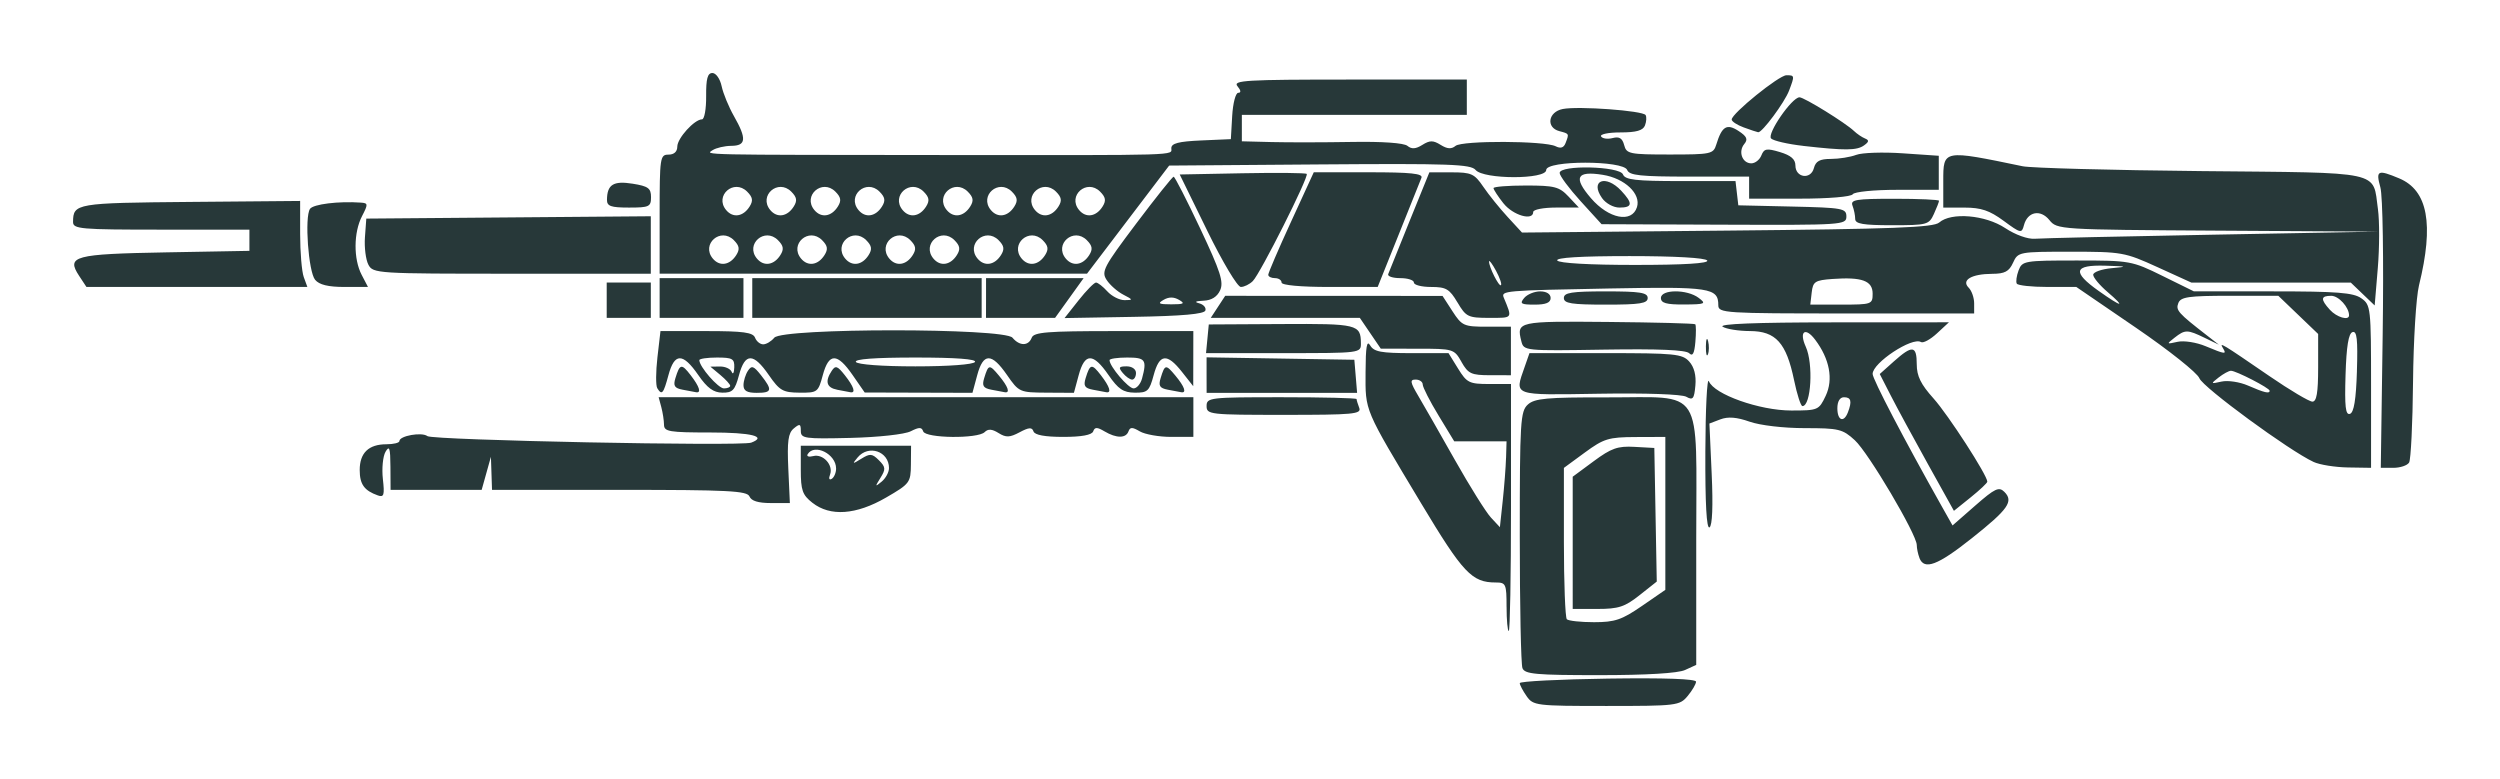 <svg height="128" viewBox="0 0 108.68 33.867" width="410.758" xmlns="http://www.w3.org/2000/svg"><path d="m66.366 30.265c-.164-.234-.299-.49-.299-.568 0-.078 1.726-.166 3.835-.197 2.469-.036 3.833.013 3.829.136-.004.105-.169.386-.367.623-.347.416-.477.431-3.53.431-3.059 0-3.181-.015-3.469-.426zm-.182-1.219c-.064-.167-.116-2.742-.116-5.723 0-5.007.027-5.444.351-5.737.296-.268.826-.316 3.404-.311 4.303.009 3.916-.602 3.916 6.178v5.451l-.488.223c-.309.141-1.676.223-3.719.223-2.769 0-3.247-.043-3.347-.303zm5.191-2.701 1.021-.703v-3.324-3.324l-1.294.005c-1.172.004-1.38.068-2.205.673l-.911.668v3.226c0 1.774.058 3.284.128 3.354.07.07.603.128 1.184.128.903 0 1.205-.102 2.077-.703zm-3.006-2.747v-2.874l.911-.673c.768-.568 1.046-.666 1.774-.625l.863.048.053 2.904.053 2.904-.752.595c-.638.506-.913.595-1.827.595h-1.075zm-2.876 2.779c0-.992-.028-1.055-.47-1.055-1.037 0-1.421-.407-3.238-3.433-2.505-4.172-2.428-3.99-2.421-5.713.004-1.11.056-1.409.201-1.16.162.277.474.336 1.8.336h1.605l.415.671c.383.62.487.671 1.358.671h.943v5.369c0 2.953-.043 5.369-.096 5.369s-.096-.475-.096-1.055zm-.021-6.472.021-.719h-1.137-1.137l-.685-1.128c-.377-.62-.685-1.224-.685-1.342 0-.118-.138-.215-.307-.215-.26 0-.241.11.119.719.234.395.951 1.65 1.593 2.787.642 1.137 1.343 2.258 1.558 2.49l.392.422.123-1.148c.068-.631.132-1.471.144-1.867zm17.97 4.347c-.064-.167-.116-.418-.116-.559 0-.457-2.101-4.012-2.692-4.554-.531-.487-.696-.527-2.177-.527-.918 0-1.943-.12-2.399-.281-.558-.197-.938-.227-1.271-.1l-.475.181.099 2.197c.063 1.385.028 2.241-.095 2.317-.129.079-.19-1.034-.181-3.295.007-1.878.077-3.254.154-3.058.224.57 2.202 1.273 3.583 1.273 1.161 0 1.2-.016 1.494-.637.34-.716.173-1.605-.459-2.443-.43-.57-.709-.359-.406.308.336.738.233 2.58-.145 2.58-.072 0-.236-.508-.364-1.128-.335-1.62-.794-2.131-1.919-2.134-.493-.002-1.026-.087-1.185-.189-.19-.123 1.435-.187 4.774-.189l5.062-.003-.521.483c-.286.265-.598.434-.694.376-.379-.234-2.102.901-2.102 1.386 0 .228 1.36 2.833 3.012 5.767l.462.82.99-.866c.854-.747 1.028-.829 1.262-.595.413.413.175.754-1.414 2.016-1.486 1.181-2.069 1.401-2.278.857zm-3.109-6.328c.184-.48.138-.655-.171-.655-.179 0-.288.181-.288.479 0 .536.28.643.459.176zm-45.016 3.933c-.435-.342-.505-.542-.505-1.438v-1.041h2.397 2.397l-.007.815c-.007.785-.046.838-1.082 1.438-1.299.753-2.428.833-3.199.226zm3.33-1.505c0-.735-.892-1.037-1.367-.463-.241.291-.227.296.165.052.376-.234.47-.225.763.068.294.294.302.388.068.763-.244.392-.24.406.052.165.175-.145.318-.408.318-.585zm-2.301.012c0-.627-.94-1.099-1.235-.62-.059.096.05.133.242.083.428-.112.887.396.73.806-.066.173-.035.25.074.183.104-.064.19-.267.19-.451zm47.462-.195c-.623-1.121-1.349-2.459-1.612-2.974l-.479-.936.615-.55c.803-.717.993-.693.993.126 0 .512.176.871.729 1.486.637.708 2.339 3.341 2.339 3.618 0 .055-.327.363-.726.684l-.726.584zm-51.228 1.414c-.095-.246-.903-.288-5.651-.288h-5.54l-.024-.719-.024-.719-.201.719-.201.719h-1.98-1.98l-.006-1.007c-.005-.818-.045-.94-.214-.648-.115.197-.166.729-.115 1.183.079.699.046.808-.217.714-.594-.21-.79-.485-.79-1.105 0-.744.389-1.119 1.161-1.119.311 0 .565-.063.565-.139 0-.23.979-.402 1.217-.215.226.178 13.64.449 14.076.284.71-.268.012-.442-1.774-.442-1.789 0-2.014-.037-2.016-.336-.002-.185-.055-.53-.118-.767l-.116-.431h11.623 11.623v.863.863h-.961c-.529 0-1.144-.108-1.367-.24-.325-.192-.423-.192-.493 0-.111.306-.523.306-1.041 0-.325-.192-.423-.192-.493 0-.057.157-.504.24-1.301.24-.801 0-1.242-.082-1.295-.24-.063-.186-.197-.178-.603.039-.431.23-.592.235-.917.032-.283-.177-.453-.188-.602-.039-.297.297-2.571.27-2.672-.032-.064-.19-.176-.191-.543-.004-.261.133-1.402.258-2.62.288-1.999.048-2.158.026-2.157-.307 0-.307-.044-.322-.306-.105-.244.203-.292.555-.238 1.749l.068 1.495h-.822c-.554 0-.858-.094-.933-.288zm67.996-1.502c-1.048-.483-4.815-3.244-4.965-3.64-.088-.231-1.327-1.217-2.755-2.193l-2.595-1.774h-1.251c-.688 0-1.289-.065-1.336-.144-.047-.079-.011-.338.078-.575.157-.415.252-.431 2.53-.431 2.317 0 2.395.014 3.729.671l1.362.671h3.425c2.79 0 3.504.055 3.851.299.414.29.426.398.426 3.835v3.537l-1.007-.016c-.554-.009-1.226-.116-1.493-.24zm1.884-3.949c.043-1.383.001-1.759-.192-1.695-.172.057-.264.619-.302 1.859-.043 1.383-.001 1.759.192 1.695.172-.057.264-.619.303-1.859zm-1.685-.143v-1.471l-.866-.83-.866-.83h-2.112c-1.789 0-2.131.049-2.234.317-.12.312-.018.427 1.251 1.412l.512.398-.614-.297c-.759-.367-.852-.368-1.315-.006-.356.278-.35.286.128.178.278-.063.82.021 1.222.189.863.36.93.368.753.08-.17-.275-.063-.21 2.022 1.22.891.611 1.732 1.111 1.87 1.111.183 0 .249-.392.249-1.471zm-2.109.996c0-.115-1.459-.867-1.681-.867-.09 0-.33.131-.535.291-.356.278-.35.286.124.179.273-.062.791.016 1.151.173.714.311.942.365.942.224zm3.452-3.276c0-.353-.452-.85-.774-.85-.46 0-.475.149-.059.608.297.328.833.484.833.242zm-10.499-1.016c-.343-.293-.623-.63-.623-.748s.367-.248.815-.288c.707-.064.669-.078-.288-.107-1.373-.042-1.455.271-.288 1.098 1.021.723 1.2.744.384.045zm11.961 1.876c.047-3.312.004-6.047-.1-6.424-.205-.742-.12-.783.816-.392 1.248.522 1.52 1.984.863 4.653-.126.512-.242 2.403-.259 4.202-.017 1.799-.094 3.374-.171 3.5s-.386.229-.686.229h-.545zm-51.127 3.083c0-.368.128-.384 3.26-.384 1.793 0 3.26.036 3.26.08s.052.217.116.384c.103.27-.26.303-3.26.303-3.248 0-3.376-.015-3.376-.384zm20.855-.404c-.195-.11-1.769-.165-3.787-.132-3.814.062-3.685.108-3.243-1.161l.211-.604h3.307c3.007 0 3.337.033 3.637.365.215.237.309.601.269 1.043-.052.582-.108.651-.394.49zm-44.735-.373c-.069-.111-.065-.715.007-1.342l.132-1.14h2.001c1.601 0 2.023.057 2.111.288.061.158.22.288.354.288.134 0 .351-.129.482-.288.356-.429 9.998-.429 10.355 0 .306.368.695.368.836 0 .092-.241.671-.288 3.568-.288h3.458l-.002 1.198-.002 1.198-.491-.623c-.651-.826-.98-.788-1.23.144-.187.695-.264.766-.822.76-.497-.006-.717-.153-1.141-.767-.672-.972-1.033-.97-1.296.007l-.207.767-1.191-.007c-1.168-.007-1.201-.022-1.717-.767-.672-.972-1.033-.97-1.296.007l-.207.767-2.342-.007-2.342-.007-.526-.76c-.672-.972-1.033-.97-1.296.007-.2.743-.232.767-1.014.76-.721-.006-.864-.089-1.333-.767-.672-.972-1.033-.97-1.296.007-.177.659-.28.766-.726.76-.385-.005-.656-.204-1.045-.767-.672-.972-1.033-.97-1.296.007-.219.812-.285.889-.486.565zm3.17-.103c0-.062-.194-.275-.431-.473l-.431-.36.415-.006c.229-.004.459.101.512.233.053.132.104.046.112-.192.013-.378-.08-.431-.752-.431-.422 0-.767.051-.767.114 0 .284.821 1.228 1.068 1.228.151 0 .275-.051.275-.113zm17.904-.318c.218-.812.148-.911-.646-.911-.422 0-.767.051-.767.114 0 .27.815 1.228 1.045 1.228.139 0 .304-.194.368-.431zm-.838-.24c-.199-.24-.172-.288.168-.288.234 0 .407.122.407.288 0 .158-.076.288-.168.288-.093 0-.276-.129-.407-.288zm-6.424-.479c.077-.124-.833-.192-2.589-.192s-2.666.067-2.589.192c.069.112 1.149.192 2.589.192s2.52-.08 2.589-.192zm-12.712 1.206c-.351-.067-.414-.168-.312-.501.193-.63.267-.644.665-.127.385.5.473.782.231.738-.079-.014-.342-.064-.584-.11zm2.648-.199c.002-.185.089-.465.193-.623.161-.244.248-.214.568.192.512.65.483.767-.189.767-.421 0-.574-.09-.572-.336zm4.072.2c-.463-.089-.541-.362-.235-.823.161-.244.248-.214.568.192.394.5.488.785.243.741-.079-.014-.338-.064-.575-.109zm6.703-.001c-.351-.067-.414-.168-.312-.501.186-.607.224-.613.644-.109.397.477.498.765.251.72-.079-.014-.342-.064-.584-.11zm4.41 0c-.351-.067-.414-.168-.312-.501.193-.63.267-.644.665-.127.385.5.473.782.231.738-.079-.014-.342-.064-.584-.11zm3.26 0c-.351-.067-.414-.168-.312-.501.186-.607.224-.613.644-.109.397.477.498.765.251.72-.079-.014-.342-.064-.584-.11zm1.686-.635v-.772l3.212.053 3.212.053.06.719.06.719h-3.271-3.271zm11.083-.572c-.321-.565-.352-.574-1.918-.575l-1.591-.001-.456-.67-.456-.67h-3.24-3.24l.314-.479.314-.479 4.724.002 4.724.002.433.669c.408.63.494.669 1.486.669h1.053v1.055 1.055l-.911-.001c-.81-.001-.947-.064-1.237-.575zm9.896-.379c-.142-.144-1.333-.194-3.7-.156-3.461.056-3.491.053-3.596-.367-.215-.858-.151-.872 3.769-.836 2.05.019 3.756.064 3.792.1.036.036.038.382.005.768-.044.51-.118.644-.271.49zm.727-.291c.004-.316.047-.423.096-.236s.045.445-.007.575c-.053.13-.092-.023-.088-.339zm-21.67-.336.06-.623 3.164-.018c3.3-.019 3.443.016 3.449.833.003.431.001.431-3.365.431h-3.368zm-26.114-1.678v-.767h.959.959v.767.767h-.959-.959zm2.301-.096v-.863h1.822 1.822v.863.863h-1.822-1.822zm4.027 0v-.863h4.986 4.986v.863.863h-4.986-4.986zm10.163 0v-.863h2.121 2.121l-.62.863-.62.863h-1.502-1.502zm4.023.101c.336-.425.677-.772.757-.772.08 0 .302.173.493.384.191.211.528.382.749.381.378-.003.374-.017-.057-.24-.252-.13-.577-.416-.721-.636-.241-.367-.139-.563 1.278-2.445.847-1.125 1.582-2.046 1.633-2.046.051 0 .571 1.014 1.155 2.253.882 1.87 1.029 2.326.866 2.685-.13.286-.376.439-.728.454-.344.014-.409.054-.185.112.19.049.313.19.272.313-.051.155-1.007.24-3.099.276l-3.024.053zm4.366-.02c-.228-.133-.443-.133-.671 0-.274.159-.212.195.336.195s.609-.036.336-.195zm12.103.111c-.345-.585-.492-.671-1.144-.671-.411 0-.748-.086-.748-.192s-.266-.192-.591-.192c-.325 0-.562-.078-.527-.173.035-.095.452-1.13.927-2.3l.863-2.126.959-0c.868-0.0.999.059 1.386.628.235.346.71.935 1.055 1.309l.627.681 8.917-.085c7.24-.069 8.973-.135 9.219-.351.52-.457 2.003-.332 2.869.241.446.295.985.489 1.29.464.288-.024 3.76-.103 7.715-.176l7.191-.133-6.968-.043c-6.89-.043-6.972-.048-7.305-.459-.391-.483-.953-.369-1.108.225-.095.363-.141.353-.882-.193-.613-.451-.982-.575-1.703-.575h-.921v-1.151c0-1.372-.02-1.368 3.452-.646.369.077 3.857.171 7.751.21 7.996.079 7.457-.037 7.693 1.655.071.513.069 1.664-.006 2.559l-.136 1.627-.519-.497-.519-.497h-3.465-3.465l-1.473-.671c-1.421-.648-1.553-.671-3.767-.671-2.261 0-2.298.007-2.513.479-.173.381-.36.48-.907.482-.897.004-1.353.272-1.022.603.131.131.238.437.238.679v.441h-5.561c-5.312 0-5.561-.016-5.561-.36 0-.754-.357-.809-4.726-.726-4.597.087-4.725.098-4.6.399.379.917.406.879-.63.879-.923 0-1.011-.043-1.382-.671zm18.05-.38c0-.561-.463-.731-1.741-.639-.764.055-.853.112-.908.588l-.061.527h1.355c1.315 0 1.355-.014 1.355-.476zm-16.372-.993c-.162-.299-.298-.484-.303-.409-.013.228.433 1.118.518 1.033.044-.044-.053-.325-.215-.624zm9.181-.448c-.071-.116-1.412-.192-3.378-.192-2.124 0-3.219.067-3.141.192.071.116 1.412.192 3.378.192 2.124 0 3.219-.067 3.141-.192zm-7.958 1.63c.131-.158.444-.288.695-.288.277 0 .456.113.456.288 0 .203-.205.288-.695.288-.596 0-.661-.041-.456-.288zm1.726 0c0-.235.33-.288 1.822-.288 1.491 0 1.822.052 1.822.288 0 .235-.33.288-1.822.288-1.491 0-1.822-.052-1.822-.288zm4.219 0c0-.382 1.139-.386 1.641-.006.343.259.292.282-.634.288-.77.005-1.007-.062-1.007-.282zm-68.768-.969c-.558-.852-.222-.942 3.773-1.015l3.634-.066v-.461-.461h-3.835c-3.526 0-3.835-.027-3.832-.336.007-.805.122-.825 5.093-.869l4.779-.042v1.438c0 .791.071 1.632.157 1.87l.157.431h-4.802-4.802zm10.263.178c-.292-.352-.464-2.731-.222-3.084.14-.205 1.245-.341 2.212-.272.315.022.319.066.048.59-.367.71-.374 1.862-.015 2.55l.275.527h-1.02c-.707 0-1.099-.095-1.278-.311zm38.783-2.134-1.197-2.445 2.72-.053c1.496-.029 2.756-.017 2.801.028.108.108-2.015 4.331-2.343 4.658-.141.141-.376.257-.521.257-.147 0-.792-1.079-1.461-2.445zm3.231 2.253c0-.105-.129-.192-.288-.192s-.289-.065-.291-.144c-.002-.079.443-1.115.988-2.301l.991-2.157h2.388c1.833 0 2.366.056 2.293.24-.052.132-.502 1.254-.999 2.493l-.904 2.253h-2.089c-1.265 0-2.089-.076-2.089-.192zm-39.697-.774c-.115-.215-.183-.754-.151-1.198l.059-.808 6.184-.051 6.184-.051v1.249 1.249h-6.034c-5.875 0-6.039-.01-6.243-.391zm12.66-2.198c0-2.461.019-2.589.384-2.589.243 0 .384-.128.384-.35 0-.363.746-1.184 1.075-1.184.103 0 .184-.453.179-1.007-.006-.758.061-1.007.272-1.007.156 0 .334.255.402.575.067.316.308.901.535 1.3.559.981.532 1.288-.114 1.291-.29.002-.657.087-.815.189-.324.21-.667.202 10.067.211 10.44.008 9.875.025 9.875-.298 0-.211.316-.293 1.294-.336l1.294-.057.058-1.007c.032-.554.15-1.007.263-1.007.131 0 .119-.104-.034-.288-.211-.254.35-.288 4.866-.288h5.105v.767.767h-4.89-4.89v.575.575l1.294.033c.712.018 2.275.016 3.474-.005 1.336-.023 2.277.043 2.43.17.181.15.36.139.648-.042.327-.204.47-.204.797 0 .287.179.468.191.646.043.288-.239 3.872-.225 4.353.017.217.109.352.066.431-.141.158-.411.162-.403-.268-.516-.593-.155-.492-.837.144-.963.675-.134 3.484.071 3.603.263.049.08.037.283-.027.45-.085.222-.375.305-1.067.305-.522 0-.901.078-.842.174.059.096.285.127.502.071.29-.076.423.005.502.306.1.382.229.409 1.989.409 1.785 0 1.889-.022 2.015-.431.244-.797.457-.927.969-.592.362.237.417.363.249.566-.274.33-.088.841.306.841.165 0 .362-.155.437-.345.119-.298.229-.318.809-.144.474.142.671.313.671.582 0 .534.668.63.803.115.08-.304.257-.4.741-.4.35 0 .844-.079 1.098-.176.254-.097 1.166-.127 2.026-.068l1.564.107v.74.74h-1.81c-1 0-1.863.086-1.929.192-.068.11-1.057.192-2.312.192h-2.194v-.479-.479h-2.595c-2.13 0-2.614-.052-2.705-.288-.162-.423-3.521-.423-3.521 0 0 .417-2.724.414-3.07-.002-.208-.25-1.135-.283-6.781-.24l-6.54.05-1.785 2.349-1.785 2.349h-9.29-9.29zm3.332 1.777c.161-.255.136-.405-.108-.649-.574-.574-1.431.176-.914.8.298.359.742.294 1.022-.151zm1.918 0c.161-.255.136-.405-.108-.649-.574-.574-1.431.176-.914.8.298.359.742.294 1.022-.151zm1.918 0c.161-.255.136-.405-.108-.649-.574-.574-1.431.176-.914.8.298.359.742.294 1.022-.151zm1.918 0c.161-.255.136-.405-.108-.649-.574-.574-1.431.176-.914.8.298.359.742.294 1.022-.151zm1.918 0c.161-.255.136-.405-.108-.649-.574-.574-1.431.176-.914.8.298.359.742.294 1.022-.151zm1.918 0c.161-.255.136-.405-.108-.649-.574-.574-1.431.176-.914.8.298.359.742.294 1.022-.151zm1.918 0c.161-.255.136-.405-.108-.649-.574-.574-1.431.176-.914.8.298.359.742.294 1.022-.151zm1.918 0c.161-.255.136-.405-.108-.649-.574-.574-1.431.176-.914.8.298.359.742.294 1.022-.151zm1.918 0c.161-.255.136-.405-.108-.649-.574-.574-1.431.176-.914.8.298.359.742.294 1.022-.151zm-14.765-2.109c.161-.255.136-.405-.108-.649-.574-.574-1.431.176-.914.8.298.359.742.294 1.022-.151zm1.918 0c.161-.255.136-.405-.108-.649-.574-.574-1.431.176-.914.8.298.359.742.294 1.022-.151zm1.918 0c.161-.255.136-.405-.108-.649-.574-.574-1.431.176-.914.8.298.359.742.294 1.022-.151zm1.918 0c.161-.255.136-.405-.108-.649-.574-.574-1.431.176-.914.8.298.359.742.294 1.022-.151zm1.918 0c.161-.255.136-.405-.108-.649-.574-.574-1.431.176-.914.8.298.359.742.294 1.022-.151zm1.918 0c.161-.255.136-.405-.108-.649-.574-.574-1.431.176-.914.8.298.359.742.294 1.022-.151zm1.918 0c.161-.255.136-.405-.108-.649-.574-.574-1.431.176-.914.8.298.359.742.294 1.022-.151zm1.918 0c.161-.255.136-.405-.108-.649-.574-.574-1.431.176-.914.8.298.359.742.294 1.022-.151zm1.918 0c.161-.255.136-.405-.108-.649-.574-.574-1.431.176-.914.8.298.359.742.294 1.022-.151zm20.781-.234c-.501-.552-.911-1.103-.911-1.226 0-.359 2.615-.297 2.754.065.09.234.553.288 2.501.288h2.39l.061.527.061.527 2.349.054c2.191.05 2.349.079 2.349.431 0 .367-.149.377-5.321.357l-5.321-.021zm2.45.262c.184-.579-.53-1.254-1.487-1.407-1.143-.183-1.292.11-.514 1.015.773.898 1.777 1.095 2.001.392zm-1.52-.398c-.54-.771.164-1.038.837-.316.513.55.493.731-.078.731-.263 0-.596-.182-.759-.415zm11.007.91c0-.15-.052-.408-.116-.575-.101-.264.133-.303 1.822-.303 1.066 0 1.938.039 1.938.087 0 .048-.1.307-.223.575-.213.467-.294.488-1.822.488-1.253 0-1.599-.059-1.599-.272zm-15.292-.68c-.237-.301-.431-.598-.431-.661 0-.062.632-.113 1.405-.113 1.25 0 1.454.053 1.855.479l.45.479h-.992c-.546 0-.992.086-.992.192 0 .403-.882.146-1.294-.377zm-38.971-.151c.006-.666.277-.836 1.116-.702.677.108.799.197.799.583 0 .418-.078.455-.959.455-.786 0-.958-.06-.956-.336zm52-2.347c-.665-.075-1.291-.22-1.392-.32-.195-.195.904-1.791 1.234-1.791.203 0 2.001 1.112 2.369 1.465.13.125.346.271.479.325.186.075.175.146-.045.302-.315.223-.823.227-2.647.02zm-2.579-.8c-.29-.106-.527-.261-.527-.345 0-.261 2.057-1.925 2.38-1.925.359 0 .362.017.115.667-.197.519-1.176 1.837-1.344 1.811-.053-.008-.333-.102-.623-.208z" fill="#273839" stroke-width=".192"/></svg>